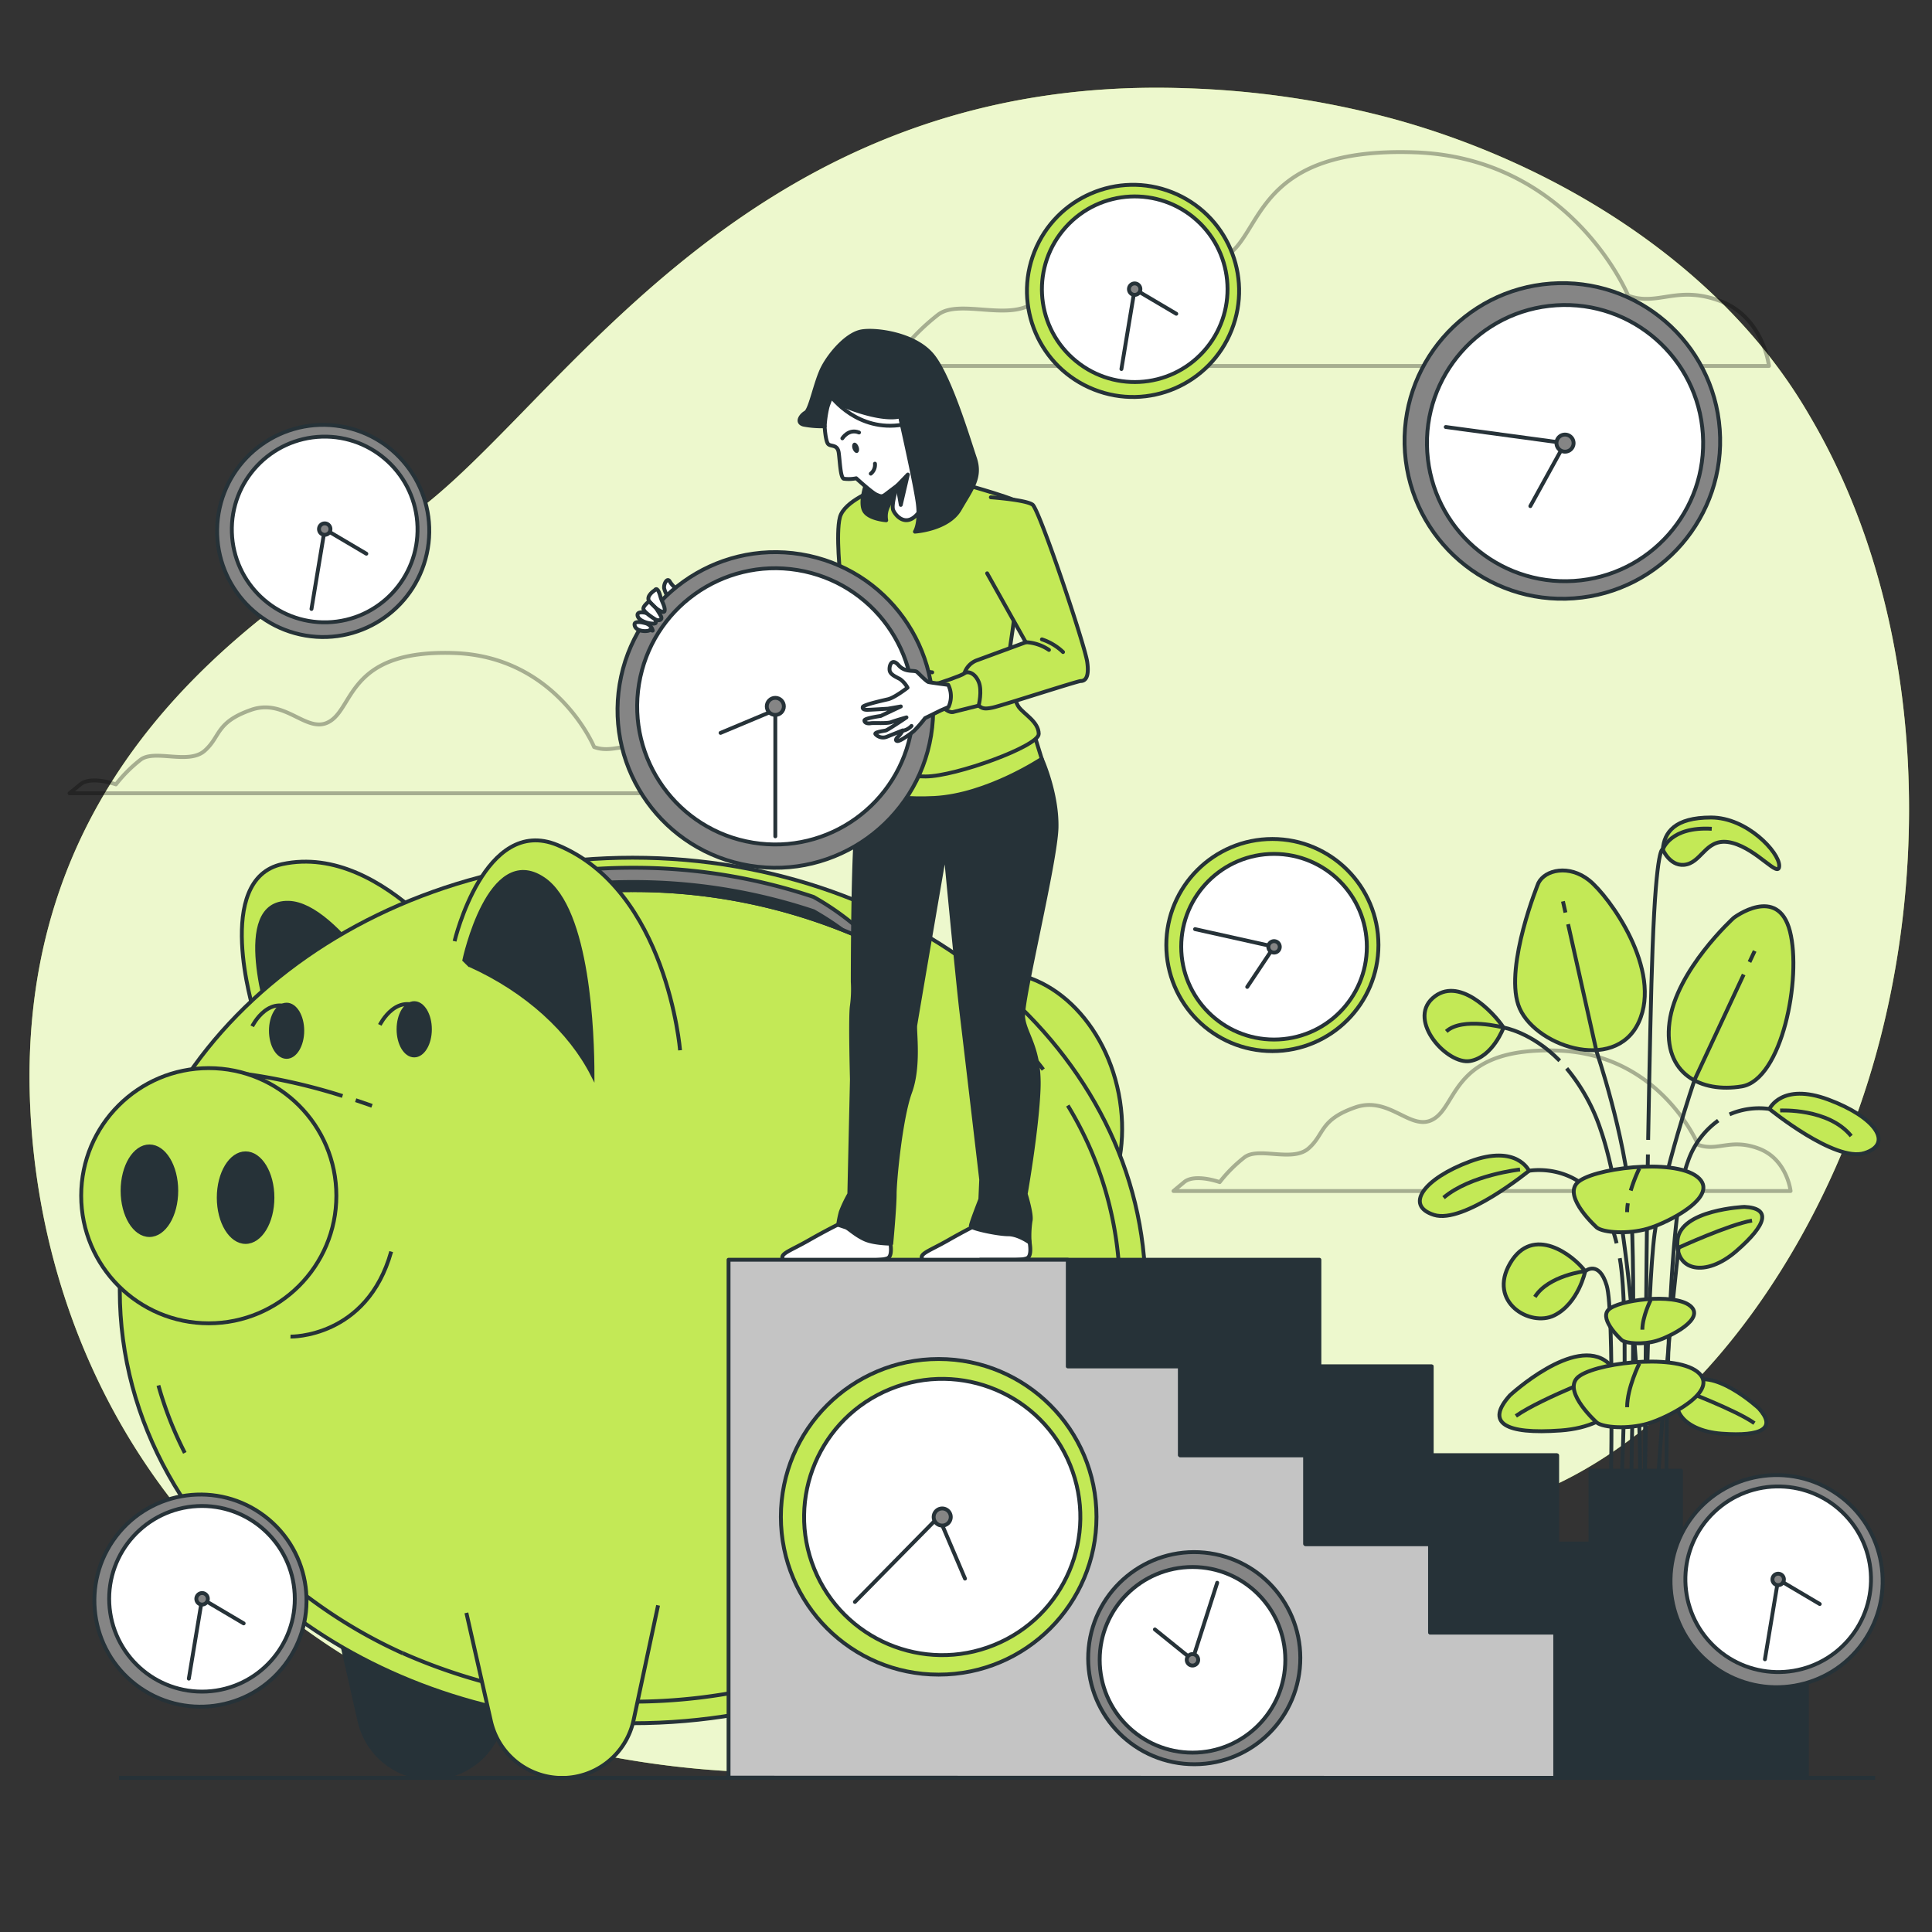 <svg xmlns="http://www.w3.org/2000/svg" viewBox="0 0 500 500"><rect x="0" y="0" width="500" height="500" fill="#333333" stroke="none"/><g id="freepik--background-simple--inject-131"><path d="M479.82,290.42c-15.41,41.28-46.9,86-91.22,99.19-67,20-75,74-194.89,69a242.43,242.43,0,0,1-51.85-7.6,203.26,203.26,0,0,1-24.39-8.11C47.41,414.48,10.86,352,7.83,286.67c-4-86,56-126.91,94.94-150.9s86-116.94,203.89-112.94A234.18,234.18,0,0,1,360,30.61c39.68,10.74,80,34.5,103.47,69.23,1.76,2.61,3.43,5.28,5,8C499.84,161.06,500.83,234.15,479.82,290.42Z" style="fill:#C3E956"></path><path d="M479.82,290.42c-15.41,41.28-46.9,86-91.22,99.19-67,20-75,74-194.89,69a242.43,242.43,0,0,1-51.85-7.6,203.26,203.26,0,0,1-24.39-8.11C47.41,414.48,10.86,352,7.83,286.67c-4-86,56-126.91,94.94-150.9s86-116.94,203.89-112.94A234.18,234.18,0,0,1,360,30.61c39.68,10.74,80,34.5,103.47,69.23,1.76,2.61,3.43,5.28,5,8C499.84,161.06,500.83,234.15,479.82,290.42Z" style="fill:#fff;opacity:0.7"></path></g><g id="freepik--Clouds--inject-131"><g style="opacity:0.3"><path d="M421.38,76.53s-14.7-35.71-55.32-37.11S326.85,59.73,317.74,66s-17.5-9.1-31.51-4.2-11.9,10.5-18.21,16.1-19.6-.7-25.2,3.51a55.68,55.68,0,0,0-9.81,9.8s-9.8-3.5-14,0l-4.21,3.5h243s-1.4-12.6-12.61-16.81S429.09,79.33,421.38,76.53Z" style="fill:none;stroke:#000;stroke-linecap:round;stroke-linejoin:round"></path><path d="M153.76,193.33S144.1,169.87,117.42,169s-25.77,13.34-31.75,17.48-11.51-6-20.71-2.76-7.82,6.9-12,10.58-12.88-.46-16.56,2.3A36.54,36.54,0,0,0,30,203s-6.44-2.3-9.2,0L18,205.3H177.69s-.92-8.29-8.28-11.05S158.83,195.17,153.76,193.33Z" style="fill:none;stroke:#000;stroke-linecap:round;stroke-linejoin:round"></path><path d="M439.47,296.27s-9.66-23.46-36.35-24.38-25.76,13.34-31.74,17.48-11.51-6-20.71-2.76-7.82,6.9-12,10.58-12.89-.46-16.57,2.3a36.69,36.69,0,0,0-6.44,6.44s-6.44-2.3-9.2,0l-2.76,2.3H463.4s-.92-8.28-8.28-11S444.53,298.11,439.47,296.27Z" style="fill:none;stroke:#000;stroke-linecap:round;stroke-linejoin:round"></path></g></g><g id="freepik--Plant--inject-131"><path d="M389.12,265.93s-2.77,7.62-8.65,8.66-16.28-10.39-9.7-16.27S386.35,261.78,389.12,265.93Z" style="fill:#C3E956;stroke:#263238;stroke-linecap:round;stroke-linejoin:round"></path><path d="M398.13,228.54s-8.66,21.12-5.2,31.51,24.94,18,31.17,4.5-7.62-32.55-12.81-36.71S399.86,225.07,398.13,228.54Z" style="fill:#C3E956;stroke:#263238;stroke-linecap:round;stroke-linejoin:round"></path><path d="M448.68,237.54s-14.89,13.5-16.62,27,8.31,18.35,18.7,16.62,15.59-28.05,12.47-40.17S448.68,237.54,448.68,237.54Z" style="fill:#C3E956;stroke:#263238;stroke-linecap:round;stroke-linejoin:round"></path><path d="M451.45,312.34s-16.62.69-17.31,8.65,7.27,9.7,15.24,2.77S458.38,312.68,451.45,312.34Z" style="fill:#C3E956;stroke:#263238;stroke-linecap:round;stroke-linejoin:round"></path><path d="M434.42,322.89s13.1-6,19-7" style="fill:none;stroke:#263238;stroke-miterlimit:10"></path><path d="M455.16,364.45s-12.21-11.3-18.35-6.18-1.75,12,8.78,12.76S459.8,369.61,455.16,364.45Z" style="fill:#C3E956;stroke:#263238;stroke-linecap:round;stroke-linejoin:round"></path><path d="M435.66,359.81s13.49,5.06,18.38,8.51" style="fill:none;stroke:#263238;stroke-miterlimit:10"></path><path d="M390.76,361.12s16.83-15.57,25.29-8.51,2.41,16.53-12.1,17.59S384.37,368.23,390.76,361.12Z" style="fill:#C3E956;stroke:#263238;stroke-linecap:round;stroke-linejoin:round"></path><path d="M417.64,354.72s-18.59,7-25.34,11.74" style="fill:none;stroke:#263238;stroke-miterlimit:10"></path><path d="M410.25,329s-1.73,8.31-8,11.42-17.31-3.46-11.42-13.5S407.13,324.8,410.25,329Z" style="fill:#C3E956;stroke:#263238;stroke-linecap:round;stroke-linejoin:round"></path><path d="M395.7,303s-3.11-6.93-15.23-2.43-17,11.43-9.35,13.85S395.7,303,395.7,303Z" style="fill:#C3E956;stroke:#263238;stroke-linecap:round;stroke-linejoin:round"></path><path d="M393.38,302.67s-12.84,1.39-19.78,7.29" style="fill:none;stroke:#263238;stroke-miterlimit:10"></path><path d="M430.33,219.88s2.08,4.85,6.24,3.81,5.19-7.27,11.77-5.54,12.12,9.35,12.12,5.89-8.31-12.47-17.66-12.47S430.68,215.38,430.33,219.88Z" style="fill:#C3E956;stroke:#263238;stroke-linecap:round;stroke-linejoin:round"></path><path d="M395.7,303s14.91-2.87,21.12,13.69a45.93,45.93,0,0,1,1.56,5.07" style="fill:none;stroke:#263238;stroke-miterlimit:10"></path><path d="M457.93,287s3.12-6.93,15.24-2.43,17,11.43,9.35,13.85S457.93,287,457.93,287Z" style="fill:#C3E956;stroke:#263238;stroke-linecap:round;stroke-linejoin:round"></path><path d="M460.7,287.4s12.49-.69,18.39,6.6" style="fill:none;stroke:#263238;stroke-miterlimit:10"></path><path d="M457.93,287a19.21,19.21,0,0,0-10.32,1.4" style="fill:none;stroke:#263238;stroke-miterlimit:10"></path><path d="M403.65,274.52c-7.31-7.46-14.53-8.59-14.53-8.59s-10.66-2.82-14.82,1" style="fill:none;stroke:#263238;stroke-miterlimit:10"></path><line x1="405.14" y1="236.17" x2="404.49" y2="233.27" style="fill:none;stroke:#263238;stroke-miterlimit:10"></line><path d="M422,389.25s1.55-59.63,0-77.74-8.8-39.33-8.8-39.33l-7.38-33" style="fill:none;stroke:#263238;stroke-miterlimit:10"></path><line x1="452.77" y1="248.97" x2="454.11" y2="246.11" style="fill:none;stroke:#263238;stroke-miterlimit:10"></line><path d="M425.62,389.19s.52-54.4,2.59-69.92,10.35-39.84,10.35-39.84l12.7-27.22" style="fill:none;stroke:#263238;stroke-miterlimit:10"></path><path d="M434.42,322.89s-3.63,31.19-5.7,66.37" style="fill:none;stroke:#263238;stroke-miterlimit:10"></path><path d="M416.82,389.19s1-49.74-1-56.47-5.54-3.76-5.54-3.76-9.58,1.12-13.05,6.68" style="fill:none;stroke:#263238;stroke-miterlimit:10"></path><path d="M419.2,325.62c2.71,15.17.21,63.62.21,63.62" style="fill:none;stroke:#263238;stroke-miterlimit:10"></path><path d="M444.68,290a21.59,21.59,0,0,0-7.87,10.66c-6.21,16.56-5.5,88.62-5.5,88.62" style="fill:none;stroke:#263238;stroke-miterlimit:10"></path><path d="M405.45,276.5a48.83,48.83,0,0,1,8.79,15.86c8.28,23.8,11.38,85.44,9.83,96.83" style="fill:none;stroke:#263238;stroke-miterlimit:10"></path><path d="M426.48,298.77c-.5,30-.86,90.42-.86,90.42" style="fill:none;stroke:#263238;stroke-miterlimit:10"></path><path d="M426.54,295c.35-19.87.75-39.31,1.15-49.76,1-26.91,2.64-25.4,2.64-25.4s1.92-6,12.67-5.35" style="fill:none;stroke:#263238;stroke-miterlimit:10"></path><path d="M413.29,317.72s-8.65-7.72-5.19-11.52,24.93-6.58,31.16-1.64-7.61,11.89-12.81,13.41S415,319,413.29,317.72Z" style="fill:#C3E956;stroke:#263238;stroke-linecap:round;stroke-linejoin:round"></path><path d="M421.29,311.4a15.28,15.28,0,0,0-.19,2.3" style="fill:none;stroke:#263238;stroke-miterlimit:10"></path><path d="M424.26,302.39a39.91,39.91,0,0,0-2.22,5.73" style="fill:none;stroke:#263238;stroke-miterlimit:10"></path><path d="M413.29,368.19s-8.65-7.72-5.19-11.51S433,350.1,439.26,355s-7.61,11.9-12.81,13.42S415,369.46,413.29,368.19Z" style="fill:#C3E956;stroke:#263238;stroke-linecap:round;stroke-linejoin:round"></path><path d="M424.26,352.86s-3.16,6.34-3.16,11.32" style="fill:none;stroke:#263238;stroke-miterlimit:10"></path><path d="M419.74,346.85s-5.88-5.24-3.53-7.82,16.93-4.47,21.16-1.12-5.17,8.08-8.7,9.11S420.91,347.71,419.74,346.85Z" style="fill:#C3E956;stroke:#263238;stroke-linecap:round;stroke-linejoin:round"></path><path d="M427.19,336.44s-2.15,4.3-2.15,7.68" style="fill:none;stroke:#263238;stroke-miterlimit:10"></path><rect x="411.61" y="380.6" width="23.43" height="51.96" style="fill:#263238;stroke:#263238;stroke-linecap:round;stroke-linejoin:round"></rect></g><g id="freepik--piggy-bank--inject-131"><ellipse cx="261.02" cy="288.63" rx="29.02" ry="37.2" transform="translate(-50.5 55.41) rotate(-11.06)" style="fill:#C3E956;stroke:#263238;stroke-miterlimit:10"></ellipse><path d="M123.12,253.55S100,217.85,73.06,223.63c-17.94,3.85-7.4,38-7.4,38" style="fill:#C3E956;stroke:#263238;stroke-miterlimit:10"></path><path d="M71.68,265H71.6L70,264.56s-10.31-31.31,4.7-30.92c12.68.33,29.72,29.58,34.73,38.68C99.61,265.51,86,262.46,71.68,265Z" style="fill:#263238;stroke:#263238;stroke-miterlimit:10"></path><path d="M183.28,417.41l6.32,27.88a19,19,0,0,0,18.56,14.82h0a19,19,0,0,0,18.56-14.82l11.13-49.07" style="fill:#263238;stroke:#263238;stroke-miterlimit:10"></path><path d="M86.7,417.41l6.34,28a18.9,18.9,0,0,0,18.44,14.72h0a18.92,18.92,0,0,0,18.5-15l6.33-29.67" style="fill:#263238;stroke:#263238;stroke-miterlimit:10"></path><path d="M31,334c0,34.05,18,64.55,46.46,85.09,23.2,16.76,53.33,26.88,86.27,26.88,73.3,0,132.72-50.13,132.72-112s-59.42-112-132.72-112S31,272.19,31,334Z" style="fill:#C3E956;stroke:#263238;stroke-miterlimit:10"></path><path d="M111.26,266.38c0,3.74-1.82,6.77-4.06,6.77s-4.06-3-4.06-6.77,1.82-6.77,4.06-6.77S111.26,262.64,111.26,266.38Z" style="fill:#263238;stroke:#263238;stroke-miterlimit:10"></path><path d="M98.3,265.24s4.57-9.31,11.86-3.47" style="fill:none;stroke:#263238;stroke-miterlimit:10"></path><path d="M78.23,266.75c0,3.73-1.82,6.77-4.06,6.77s-4.06-3-4.06-6.77S71.93,260,74.17,260,78.23,263,78.23,266.75Z" style="fill:#263238;stroke:#263238;stroke-miterlimit:10"></path><path d="M65.27,265.6s4.57-9.31,11.87-3.47" style="fill:none;stroke:#263238;stroke-miterlimit:10"></path><path d="M75.18,345.91s19.77.45,26.06-22" style="fill:#C3E956;stroke:#263238;stroke-miterlimit:10"></path><path d="M88.64,283.64A151.71,151.71,0,0,0,64,278" style="fill:#C3E956;stroke:#263238;stroke-miterlimit:10"></path><path d="M96.27,286.19s-1.58-.59-4.22-1.46" style="fill:#C3E956;stroke:#263238;stroke-miterlimit:10"></path><path d="M55.39,388.48a113.49,113.49,0,0,0,26.38,26.38,128.77,128.77,0,0,0,22.46,13" style="fill:none;stroke:#263238;stroke-miterlimit:10"></path><path d="M41,358.55A94.58,94.58,0,0,0,47.83,376" style="fill:#fff;stroke:#263238;stroke-miterlimit:10"></path><path d="M270,276.8a110.87,110.87,0,0,0-14.2-15.42" style="fill:none;stroke:#263238;stroke-miterlimit:10"></path><path d="M276.34,381.9a91.88,91.88,0,0,0,0-95.79" style="fill:none;stroke:#263238;stroke-miterlimit:10"></path><path d="M104.23,427.83a146.72,146.72,0,0,0,126.47-3.67" style="fill:none;stroke:#263238;stroke-miterlimit:10"></path><path d="M136.37,227.08a58.44,58.44,0,0,1,6.41,2.64c1.28.63,2.3,1.21,3.09,1.7q2.52-.3,5.07-.51,6.3-.56,12.78-.55A146.23,146.23,0,0,1,218,240.64c2.87,1.15,5.69,2.4,8.45,3.72a69.38,69.38,0,0,0-15.91-12.24,146.88,146.88,0,0,0-46.82-7.55A149.58,149.58,0,0,0,136.37,227.08Z" style="fill:gray;stroke:#263238;stroke-miterlimit:10"></path><path d="M142.78,229.72l8.16,1.19q6.3-.56,12.78-.55A146.23,146.23,0,0,1,218,240.64a75.71,75.71,0,0,0-7.46-4.83,147.16,147.16,0,0,0-46.82-7.55A151.81,151.81,0,0,0,142.78,229.72Z" style="fill:#263238;stroke:#263238;stroke-miterlimit:10"></path><circle cx="54.03" cy="309.45" r="33.02" style="fill:#C3E956;stroke:#263238;stroke-miterlimit:10"></circle><ellipse cx="63.56" cy="309.95" rx="6.95" ry="11.47" style="fill:#263238;stroke:#263238;stroke-miterlimit:10"></ellipse><ellipse cx="38.67" cy="308.16" rx="6.95" ry="11.47" style="fill:#263238;stroke:#263238;stroke-miterlimit:10"></ellipse><path d="M215.31,417.41l6.32,27.88a19,19,0,0,0,18.56,14.82h0a19,19,0,0,0,18.56-14.82l11.13-49.07" style="fill:#C3E956;stroke:#263238;stroke-miterlimit:10"></path><path d="M120.7,417.41l6.34,28a18.9,18.9,0,0,0,18.44,14.72h0a18.92,18.92,0,0,0,18.5-15l6.33-29.67" style="fill:#C3E956;stroke:#263238;stroke-miterlimit:10"></path><path d="M176,271.81s-3.34-41.43-31.74-53.12c-18.91-7.79-26.62,24.89-26.62,24.89" style="fill:#C3E956;stroke:#263238;stroke-miterlimit:10"></path><path d="M121.59,249.77l-.08,0-1.34-1.32s6.46-30.35,20.42-21c11.78,7.85,12.74,40.65,12.75,50.67C147.65,266.94,136.42,256.45,121.59,249.77Z" style="fill:#263238;stroke:#263238;stroke-miterlimit:10"></path></g><g id="freepik--Character--inject-131"><path d="M216.93,316.89s-3.17,1.55-7.67,4.12-7.22,3.37-6.74,4.65,3.85,1.61,9.63,1.77a40.68,40.68,0,0,0,10.43-1.29c.64,0,5.3.16,7.06-.48s.49-5.46.49-5.46S219.63,315.83,216.93,316.89Z" style="fill:#fff;stroke:#263238;stroke-linecap:round;stroke-linejoin:round"></path><path d="M253,316.89s-3.18,1.55-7.68,4.12-7.22,3.37-6.74,4.65,3.86,1.61,9.63,1.77a40.68,40.68,0,0,0,10.43-1.29c.65,0,5.3.16,7.07-.48s.48-5.46.48-5.46S255.66,315.83,253,316.89Z" style="fill:#fff;stroke:#263238;stroke-linecap:round;stroke-linejoin:round"></path><path d="M269.6,196.38s4,8.85,3.83,17.71-9.09,44.76-8.64,49.19,4.43,8,4,18.61S265.45,309,265.45,309s1.69,5.41,1.25,7a25.65,25.65,0,0,0-.22,5.58s-2.92-2.15-5.58-2.15-9.65-1.48-9.65-2.14,2.46-6.92,2.46-6.92l.22-5.09s-4.21-35.93-5.1-43.24-4.2-42.1-4.2-42.1-7.54,43.87-7.76,45.42,1.11,10.64-1.33,17.28-4,22.82-4,26.37-.88,12.85-.88,12.85-4.43,0-6.87-1.11-4.21-2.88-4.87-3.1l-2-.67a24.86,24.86,0,0,1,.67-3.32,31.26,31.26,0,0,1,2.21-4.65l.67-29.69s-.45-16.39,0-19.05a32.54,32.54,0,0,0,.22-6.2c0-.89,0-33.91,1.11-41s1.41-16.25,1.41-16.25l43.34-5Z" style="fill:#263238;stroke:#263238;stroke-linecap:round;stroke-linejoin:round"></path><path d="M267.5,189.58l2.1,6.8s-14.18,9.44-27.77,10.13-18-2.59-19-3.46.4-6.32.4-6.32,15.17,1.57,23-.35S267.5,189.58,267.5,189.58Z" style="fill:#C3E956;stroke:#263238;stroke-linecap:round;stroke-linejoin:round"></path><path d="M249.6,125.37s14.77,4,15.72,5.55-3.69,36.48-4.36,39.16,1.34,11,2.68,12.87,5.18,3.84,5.18,7-21.57,11-29.26,11-16.25-1.28-17.09-2.12-.13-3.73-.13-4.4.17-19.56.17-19.56-4.35-5.18-5.35-11.36.36-14.06.36-14.06-1.27-11.27-.16-15.56,9.53-7.3,9.53-7.3S235.15,123.14,249.6,125.37Z" style="fill:#C3E956;stroke:#263238;stroke-linecap:round;stroke-linejoin:round"></path><path d="M237.37,172.67A24.69,24.69,0,0,1,232,169" style="fill:none;stroke:#263238;stroke-linecap:round;stroke-linejoin:round"></path><path d="M241.26,174a7.67,7.67,0,0,1-1.9-.44" style="fill:none;stroke:#263238;stroke-linecap:round;stroke-linejoin:round"></path><path d="M224.07,125.39s-1.61,4.63-.43,6.79,5.71,2.47,5.71,2.47a5.74,5.74,0,0,1,.54-3.66c1-2.37,2.58-6.14,2.58-6.14Z" style="fill:#263238;stroke:#263238;stroke-linecap:round;stroke-linejoin:round"></path><path d="M213.41,110.32s.21,3.66.86,4.52,2.48,0,2.8,2.37.43,6.35,1.29,6.68a9.66,9.66,0,0,0,3.23-.11s4,3.66,5.17,4.2,1.51.64,2.37,0l3.13-2.37s-1.73,5-1.08,6.46,3,4,5.71,1.51,4.3-8.08,4.3-8.08l-7.1-20.14-19.5-4.63S212.44,108.81,213.41,110.32Z" style="fill:#fff;stroke:#263238;stroke-linecap:round;stroke-linejoin:round"></path><path d="M233.12,108.7s3.44,15.19,4.31,20.89-.65,8-.65,8,8.61-.54,11.63-5.81,5.6-8.19,3.88-13.25-6.47-21.11-11-26.6S226.76,85.12,223,85.76s-8.07,5.6-10,9.26-3.23,11-4.52,11.74-2.48,2.59-.54,3.13a25,25,0,0,0,5.49.43,27.75,27.75,0,0,1,.75-5.07c.54-1.61,1-2.58,1-2.58s.65,1.83,7.86,4,9.91,1.08,9.91,1.08Z" style="fill:#263238;stroke:#263238;stroke-linecap:round;stroke-linejoin:round"></path><path d="M215.13,102.67s6.79,9.26,18.53,7.22" style="fill:none;stroke:#263238;stroke-linecap:round;stroke-linejoin:round"></path><path d="M218,113.44s1.62-2.59,4.31-1.51" style="fill:none;stroke:#263238;stroke-linecap:round;stroke-linejoin:round"></path><path d="M226.44,120a2.92,2.92,0,0,1-1.08,2.58" style="fill:none;stroke:#263238;stroke-linecap:round;stroke-linejoin:round"></path><path d="M220.67,116.19c.27.73.82,1.19,1.24,1s.55-.86.28-1.59-.81-1.19-1.23-1S220.41,115.46,220.67,116.19Z" style="fill:#263238"></path><polygon points="232.26 125.61 234.95 122.81 233.12 130.67 232.26 125.61" style="fill:#263238;stroke:#263238;stroke-linecap:round;stroke-linejoin:round"></polygon><path d="M175.1,152.42a7,7,0,0,1-1.77-1.94c-.64-1.12-1.61.65-1.45,1.77a8.49,8.49,0,0,0,1.29,2.74Z" style="fill:#fff;stroke:#263238;stroke-linecap:round;stroke-linejoin:round"></path><circle cx="200.65" cy="183.73" r="40.84" transform="translate(-13.2 351.91) rotate(-80.66)" style="fill:#858585;stroke:#263238;stroke-linecap:round;stroke-linejoin:round"></circle><circle cx="200.65" cy="182.81" r="35.74" transform="translate(-12.25 351.2) rotate(-80.68)" style="fill:#fff;stroke:#263238;stroke-linecap:round;stroke-linejoin:round"></circle><polyline points="186.48 189.67 200.65 183.73 200.65 216.44" style="fill:none;stroke:#263238;stroke-linecap:round;stroke-linejoin:round"></polyline><circle cx="200.65" cy="182.81" r="2.21" style="fill:#858585;stroke:#263238;stroke-linecap:round;stroke-linejoin:round"></circle><path d="M256.43,128.7s9.05.64,10.8,1.91,13.46,36.12,14.13,40.64-.84,5-1.68,5-20.39,6.35-22.73,6.86-2.84.16-3.68-.51-4.85-5.51-3.68-8.35a5.32,5.32,0,0,1,3.18-3.35l12.7-4.68-10-17.84" style="fill:#C3E956;stroke:#263238;stroke-linecap:round;stroke-linejoin:round"></path><path d="M271.47,168.2a11.68,11.68,0,0,0-6-2" style="fill:none;stroke:#263238;stroke-linecap:round;stroke-linejoin:round"></path><path d="M269.65,165.47a14.37,14.37,0,0,1,5.46,3.28" style="fill:none;stroke:#263238;stroke-linecap:round;stroke-linejoin:round"></path><path d="M243.07,176.76s5.69-1.84,6.52-2.5,2.68-.17,3.68,2.17,0,6.18,0,6.18l-6.69,1.68s-1.67.33-3.34-2.51S241.23,176.93,243.07,176.76Z" style="fill:#C3E956;stroke:#263238;stroke-linecap:round;stroke-linejoin:round"></path><path d="M245.4,177.24s-4.49-.58-5.07-.72-2.32-2-3-2.61-3,.28-4.78-1.75-2.47.14-2.32,1.3,1.74,1.74,2.75,2.32a6.73,6.73,0,0,1,1.89,2.19s-3.33,2.6-5.07,3-6.37,1.45-6.51,2,.43.73,1.16.73,5.35-.29,5.35-.29l3.33-.58-5.21,2.46s-4.2.58-4.2,1.16.73.87,1.6.72,4.19.15,5.35-.29,3.92-1.22,3.92-1.22-4.79,3.25-5.37,3.39-3.18.44-2.6,1a2.65,2.65,0,0,0,3,.58l4-1.6a5.78,5.78,0,0,1-1.16,1.6c-.58.43-.86,1.15-.14,1.15s3.18-1.73,4.2-2.6a32,32,0,0,0,2.89-3.33l4.06-2,2-.87A6.59,6.59,0,0,0,245.4,177.24Z" style="fill:#fff;stroke:#263238;stroke-linecap:round;stroke-linejoin:round"></path><path d="M233.67,189.11a4.11,4.11,0,0,0,2.23-1.24" style="fill:none;stroke:#263238;stroke-linecap:round;stroke-linejoin:round"></path><path d="M169.47,152.74s-2.41,1.45-1.45,2.89,3.86,3.54,4,2.42-.8-2.42-1.12-3.7S170,151.93,169.47,152.74Z" style="fill:#fff;stroke:#263238;stroke-linecap:round;stroke-linejoin:round"></path><path d="M165,159.31c.32,1.77,4.35,2.41,4.67,1.93a.83.83,0,0,0,0-.63,2.65,2.65,0,0,0-1.93-1.86C166.53,158.43,164.83,158.18,165,159.31Z" style="fill:#fff;stroke:#263238;stroke-linecap:round;stroke-linejoin:round"></path><path d="M164.24,161.82c.32,1.77,3.62,1.69,3.94,1.21.09-.14.81.36.74.1a2.65,2.65,0,0,0-1.93-1.86C165.74,160.94,164,160.69,164.24,161.82Z" style="fill:#fff;stroke:#263238;stroke-linecap:round;stroke-linejoin:round"></path><path d="M168,155.63s-1.77,1.29-1.45,2.09,2.25,2.1,3.06,2.58,1.93.16,1.45-.81a20.58,20.58,0,0,0-1.29-2.09Z" style="fill:#fff;stroke:#263238;stroke-linecap:round;stroke-linejoin:round"></path><polygon points="435.25 422.53 435.25 399.56 402.88 399.56 402.88 376.6 370.52 376.6 370.52 353.63 341.46 353.63 341.46 326.02 253.67 326.02 253.67 460.05 467.62 460.11 467.62 422.53 435.25 422.53" style="fill:#263238;stroke:#263238;stroke-linecap:round;stroke-linejoin:round"></polygon><polygon points="370.13 422.53 370.13 399.56 337.76 399.56 337.76 376.6 305.39 376.6 305.39 353.63 276.34 353.63 276.34 326.02 188.55 326.02 188.55 460.05 402.49 460.11 402.49 422.53 370.13 422.53" style="fill:#c4c4c4;stroke:#263238;stroke-linecap:round;stroke-linejoin:round"></polygon><rect x="305.39" y="353.64" width="65.12" height="22.96" style="fill:#263238;stroke:#263238;stroke-linecap:round;stroke-linejoin:round"></rect><rect x="337.88" y="376.67" width="65.12" height="22.96" style="fill:#263238;stroke:#263238;stroke-linecap:round;stroke-linejoin:round"></rect><rect x="370.09" y="399.46" width="65.12" height="22.96" style="fill:#263238;stroke:#263238;stroke-linecap:round;stroke-linejoin:round"></rect></g><g id="freepik--Floor--inject-131"><line x1="30.78" y1="460.11" x2="485.29" y2="460.11" style="fill:none;stroke:#263238;stroke-miterlimit:10"></line></g><g id="freepik--Clocks--inject-131"><circle cx="242.93" cy="392.55" r="40.84" style="fill:#C3E956;stroke:#263238;stroke-miterlimit:10"></circle><circle cx="243.85" cy="392.6" r="35.74" transform="translate(-129.65 120.39) rotate(-22.07)" style="fill:#fff;stroke:#263238;stroke-linecap:round;stroke-linejoin:round"></circle><polyline points="249.74 408.54 242.93 392.55 221.25 414.58" style="fill:none;stroke:#263238;stroke-linecap:round;stroke-linejoin:round"></polyline><path d="M243.72,394.81a2.21,2.21,0,1,1,2.33-2.08A2.21,2.21,0,0,1,243.72,394.81Z" style="fill:#858585;stroke:#263238;stroke-linecap:round;stroke-linejoin:round"></path><circle cx="309.09" cy="429.17" r="27.45" transform="translate(-148.26 694.79) rotate(-84.39)" style="fill:#858585;stroke:#263238;stroke-linecap:round;stroke-linejoin:round"></circle><circle cx="308.62" cy="429.56" r="24.02" style="fill:#fff;stroke:#263238;stroke-linecap:round;stroke-linejoin:round"></circle><polyline points="298.89 421.7 308.62 429.56 315.01 409.62" style="fill:none;stroke:#263238;stroke-linecap:round;stroke-linejoin:round"></polyline><path d="M309.56,430.7a1.48,1.48,0,1,0-2.09-.2A1.48,1.48,0,0,0,309.56,430.7Z" style="fill:#858585;stroke:#263238;stroke-linecap:round;stroke-linejoin:round"></path><circle cx="51.88" cy="414.23" r="27.45" transform="translate(-308.74 203.92) rotate(-52.61)" style="fill:#858585;stroke:#263238;stroke-linecap:round;stroke-linejoin:round"></circle><circle cx="52.3" cy="413.77" r="24.02" transform="translate(-20.75 3.15) rotate(-2.88)" style="fill:#fff;stroke:#263238;stroke-linecap:round;stroke-linejoin:round"></circle><polyline points="63.06 420.13 52.3 413.77 48.87 434.43" style="fill:none;stroke:#263238;stroke-linecap:round;stroke-linejoin:round"></polyline><path d="M51.2,412.78a1.47,1.47,0,0,0,.1,2.09,1.48,1.48,0,1,0,2-2.2A1.47,1.47,0,0,0,51.2,412.78Z" style="fill:#858585;stroke:#263238;stroke-linecap:round;stroke-linejoin:round"></path><circle cx="404.34" cy="114.1" r="40.84" transform="translate(-7.29 30.01) rotate(-4.21)" style="fill:#858585;stroke:#263238;stroke-linecap:round;stroke-linejoin:round"></circle><circle cx="405.03" cy="114.69" r="35.74" transform="translate(-6.52 26.22) rotate(-3.68)" style="fill:#fff;stroke:#263238;stroke-linecap:round;stroke-linejoin:round"></circle><polyline points="396.05 130.98 405.03 114.69 374.16 110.51" style="fill:none;stroke:#263238;stroke-linecap:round;stroke-linejoin:round"></polyline><path d="M406.46,113a2.21,2.21,0,1,0,.25,3.11A2.2,2.2,0,0,0,406.46,113Z" style="fill:#858585;stroke:#263238;stroke-linecap:round;stroke-linejoin:round"></path><circle cx="329.29" cy="244.58" r="27.45" style="fill:#C3E956;stroke:#263238;stroke-miterlimit:10"></circle><circle cx="329.72" cy="245.01" r="24.02" style="fill:#fff;stroke:#263238;stroke-linecap:round;stroke-linejoin:round"></circle><polyline points="322.78 255.41 329.72 245.01 309.28 240.46" style="fill:none;stroke:#263238;stroke-linecap:round;stroke-linejoin:round"></polyline><path d="M330.77,244a1.48,1.48,0,1,0,0,2.1A1.48,1.48,0,0,0,330.77,244Z" style="fill:#858585;stroke:#263238;stroke-linecap:round;stroke-linejoin:round"></path><circle cx="293.24" cy="75.29" r="27.45" transform="translate(115.02 320.03) rotate(-68.34)" style="fill:#C3E956;stroke:#263238;stroke-miterlimit:10"></circle><circle cx="293.65" cy="74.84" r="24.02" transform="translate(41.47 242.87) rotate(-47.97)" style="fill:#fff;stroke:#263238;stroke-linecap:round;stroke-linejoin:round"></circle><polyline points="304.42 81.2 293.65 74.84 290.22 95.5" style="fill:none;stroke:#263238;stroke-linecap:round;stroke-linejoin:round"></polyline><path d="M292.55,73.84a1.48,1.48,0,1,0,2.1-.1A1.49,1.49,0,0,0,292.55,73.84Z" style="fill:#858585;stroke:#263238;stroke-linecap:round;stroke-linejoin:round"></path><circle cx="459.78" cy="409.22" r="27.45" transform="translate(-139.74 548.6) rotate(-54.76)" style="fill:#858585;stroke:#263238;stroke-linecap:round;stroke-linejoin:round"></circle><circle cx="460.19" cy="408.76" r="24.02" transform="translate(-154.96 429.84) rotate(-43.58)" style="fill:#fff;stroke:#263238;stroke-linecap:round;stroke-linejoin:round"></circle><polyline points="470.95 415.12 460.19 408.76 456.76 429.42" style="fill:none;stroke:#263238;stroke-linecap:round;stroke-linejoin:round"></polyline><path d="M459.09,407.76a1.48,1.48,0,1,0,2.1-.1A1.49,1.49,0,0,0,459.09,407.76Z" style="fill:#858585;stroke:#263238;stroke-linecap:round;stroke-linejoin:round"></path><circle cx="83.63" cy="137.4" r="27.45" transform="translate(-65.77 196.98) rotate(-80.41)" style="fill:#858585;stroke:#263238;stroke-linecap:round;stroke-linejoin:round"></circle><circle cx="84.04" cy="136.94" r="24.02" transform="matrix(1, -0.03, 0.03, 1, -4.12, 2.61)" style="fill:#fff;stroke:#263238;stroke-linecap:round;stroke-linejoin:round"></circle><polyline points="94.81 143.3 84.04 136.94 80.61 157.6" style="fill:none;stroke:#263238;stroke-linecap:round;stroke-linejoin:round"></polyline><path d="M82.94,135.94a1.48,1.48,0,1,0,2.1-.1A1.49,1.49,0,0,0,82.94,135.94Z" style="fill:#858585;stroke:#263238;stroke-linecap:round;stroke-linejoin:round"></path></g></svg>
